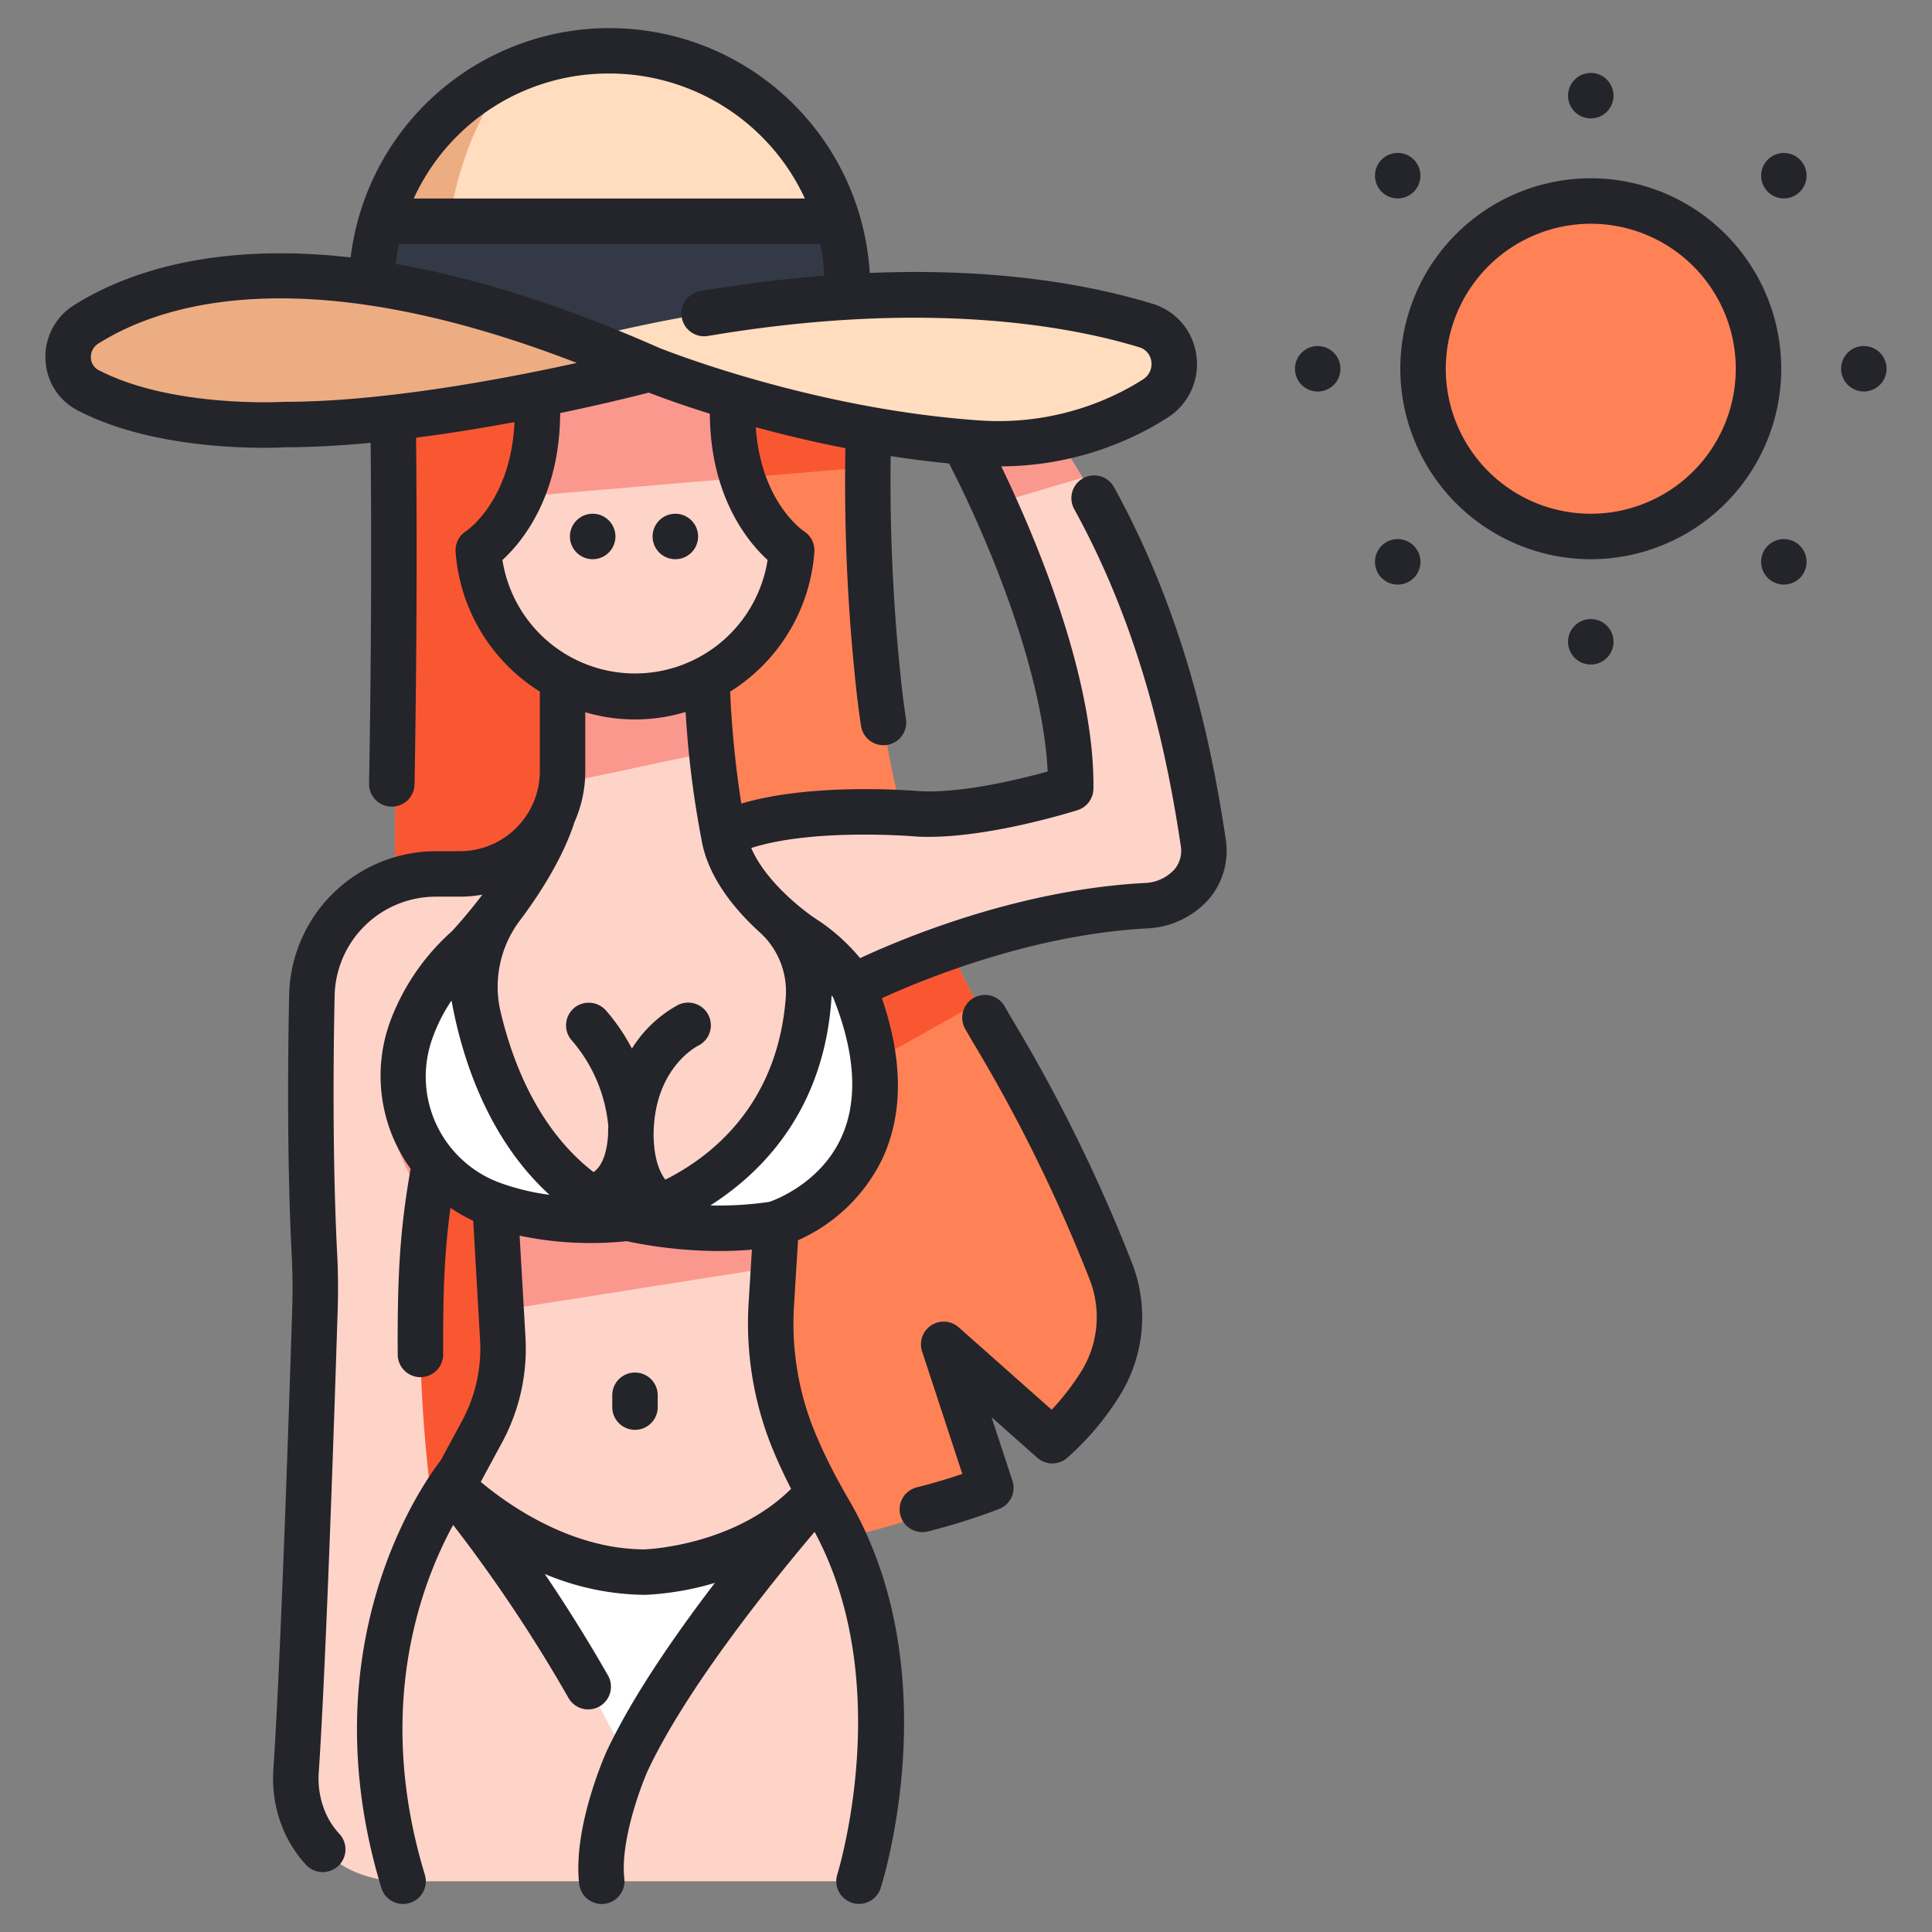 <svg id="icons" height="512" viewBox="0 0 340 340" width="512" xmlns="http://www.w3.org/2000/svg"><rect x="0" y="0" width="340" height="340" fill="#808080" stroke="none"/><path d="m69.059 63.728c1.017 64.81.847 139.421-3.143 203.6 0 0 58.378 18.276 108.453-5.5l-8.295-25.246 19.114 16.951a45.563 45.563 0 0 0 8.657-10.348 22.089 22.089 0 0 0 1.576-19.644 283.493 283.493 0 0 0 -20.064-41 151.581 151.581 0 0 1 -20.845-63.127 318.128 318.128 0 0 1 -1.422-48.724v-9.016z" fill="#ff8256"/><path d="m171.958 176.567a149.447 149.447 0 0 1 -9.214-20.616l-43.895 16.641.74 33.385z" fill="#f95732"/><path d="m110.421 62.717-41.362 1.011q.2 12.792.242 25.564l.086-.007c.581 58.352 0 122.152-3.471 178.045a181.477 181.477 0 0 0 44.505 6.638v-188.168l42.3-3.594c.041-3.832.151-7.679.367-11.515v-9.017z" fill="#f95732"/><path d="m211.634 147.121c-2.549-16.943-8.671-46.77-28.06-73.687l-16-1.653s21.178 39.855 20.847 66.974c0 0-16.1 5.122-27.009 4.46 0 0-22.489-1.984-34.064 3.638a171.63 171.63 0 0 1 -2.977-33.906l-25.371-3.134v25.917a18.068 18.068 0 0 1 -18.07 18.07h-4.33a21.712 21.712 0 0 0 -21.712 21.263c-.269 13.019-.346 30.152.454 45.905q.239 4.689.084 9.377c-.481 15.361-1.981 61.286-3.318 81.214a19.124 19.124 0 0 0 1.724 9.523c2.057 4.306 6.35 9.1 15.311 9.983h82.017s11.553-36.141-5.152-64.965a104.988 104.988 0 0 1 -6.273-12.448 54.126 54.126 0 0 1 -4.01-24.026l.884-14.312s26.7-8.138 13.141-41.54c0 0 25-12.926 51.78-14.38a10.72 10.72 0 0 0 10.104-12.273zm-126.806 104.836-8.587 14.043s-6.267-40.324 1.82-67.82l8.694 7.481 1.722 29.9a30.748 30.748 0 0 1 -3.649 16.396z" fill="#ffd4c8"/><path d="m75.223 211.961a93.315 93.315 0 0 1 2.838-13.778l.408-27.441s-20.628 15.764-3.246 41.219z" fill="#fa988e"/><path d="m125.24 132.26a163.921 163.921 0 0 1 -.869-18.947l-25.371-3.134v25.551a18.048 18.048 0 0 1 -.139 2.143z" fill="#fa988e"/><path d="m129.69 63.728h-35.89c4.153 24.294-9.638 33.128-9.638 33.128a27.653 27.653 0 0 0 55.161 0s-13.786-8.834-9.633-33.128z" fill="#ffd4c8"/><path d="m130.648 84.081c-1.637-5.029-2.436-11.707-.958-20.353h-35.89c1.83 10.705.174 18.406-2.249 23.674z" fill="#fa988e"/><path d="m149.157 60.528v-9.7a41.892 41.892 0 0 0 -41.892-41.892 41.892 41.892 0 0 0 -41.891 41.892v9.052z" fill="#ffddbe"/><path d="m190.494 84.071c-2.1-3.572-4.394-7.129-6.92-10.637l-16-1.653s3.629 6.831 7.858 16.757z" fill="#fa988e"/><path d="m90.111 12.612a41.89 41.89 0 0 0 -24.737 38.216v9.052l12.729.1c-1.503-27.193 6.86-41.342 12.008-47.368z" fill="#edad82"/><path d="m65.374 50.828v9.052l83.783.648v-9.7a41.874 41.874 0 0 0 -1.724-11.893h-80.333a41.874 41.874 0 0 0 -1.726 11.893z" fill="#333947"/><path d="m114.422 64.894s26.53 10.859 57.247 13.056a51.975 51.975 0 0 0 29.1-6.3c.855-.479 1.708-.989 2.552-1.532a7.133 7.133 0 0 0 -1.671-12.835c-15.719-4.817-48.461-10.294-99.631 2.5l-2.6 1.893z" fill="#ffddbe"/><circle cx="279.951" cy="64.894" fill="#ff8256" r="29.517"/><path d="m114.422 64.894s-36.722 9.821-64.386 9.821c0 0-20.509 1.247-34.5-6.021a6.7 6.7 0 0 1 -.371-11.611c12.322-7.774 41.912-17.55 99.257 7.811z" fill="#edad82"/><path d="m144.073 262.645s-.328.366-.9 1.019c.304-.333.606-.664.9-1.019z" fill="#90bdf2"/><path d="m88.19 230.588 47.946-7.568.476-7.708a20.069 20.069 0 0 0 2.776-1.168l-26.813-1.8a75.475 75.475 0 0 1 -25.724-5z" fill="#fa988e"/><path d="m143.173 263.664q-.21.23-.423.455l1.323-1.474v-.014q-.979-1.806-1.887-3.647a27.858 27.858 0 0 1 -3.771 5.78 33.315 33.315 0 0 1 -20.848 11.5 36.717 36.717 0 0 1 -4.09.4 38.963 38.963 0 0 1 -6.059-.666 33.745 33.745 0 0 1 -11.705-4.368 58.183 58.183 0 0 1 -15.089-12.791l-1.543 2.525.911.869a261.321 261.321 0 0 1 30.429 47.567c8.467-17.961 28.32-41.081 32.752-46.136z" fill="#fff"/><path d="m109.21 307.348c.8 1.577 1.211 2.456 1.211 2.456a125.9 125.9 0 0 1 9.168-15.742 69.115 69.115 0 0 0 -10.379 13.286z" fill="#eee"/><path d="m133.644 199.189a42.407 42.407 0 0 1 -10.315 9.371 22.02 22.02 0 0 1 -14.624 3.521l-.146-.018a14.05 14.05 0 0 1 -6.971-2.916 40.137 40.137 0 0 1 -4.572-4.241 37.877 37.877 0 0 1 -9.351-18.662l-.029-.031a165.043 165.043 0 0 1 -5.459-19.713c-.884 1.007-1.811 1.979-2.768 2.918a28.782 28.782 0 0 0 -6.909 11.482 24.258 24.258 0 0 0 14.372 31.11 51.493 51.493 0 0 0 17.417 2.735 86.667 86.667 0 0 1 12.3.718 68.241 68.241 0 0 0 20.453-.151s23-4.286 17.2-32.19c-1.145-5.51-6.565-13.434-11.047-16.838a73.515 73.515 0 0 1 -3.282 14.5 29.689 29.689 0 0 1 -6.269 18.405z" fill="#fff"/><g fill="#24242b"><path d="m187.738 256.621a49.473 49.473 0 0 0 9.517-11.338 26.194 26.194 0 0 0 1.887-23.2 285.453 285.453 0 0 0 -20.359-41.6q-1.006-1.671-1.965-3.365a4 4 0 0 0 -6.962 3.941q1.013 1.79 2.075 3.553a277.178 277.178 0 0 1 19.769 40.404 18.155 18.155 0 0 1 -1.264 16.084 43.851 43.851 0 0 1 -5.363 6.992l-16.346-14.5a4 4 0 0 0 -6.454 4.242l7.082 21.554c-2.607.884-5.289 1.676-8.014 2.363a4 4 0 1 0 1.958 7.757 111.349 111.349 0 0 0 12.5-3.942 4 4 0 0 0 2.37-4.984l-3.675-11.182 8.04 7.129a4 4 0 0 0 5.204.092z"/><path d="m279.951 98.411a33.517 33.517 0 1 0 -33.518-33.517 33.555 33.555 0 0 0 33.518 33.517zm0-59.034a25.517 25.517 0 1 1 -25.518 25.517 25.545 25.545 0 0 1 25.518-25.517z"/><path d="m13.7 72.243c11.153 5.799 25.78 6.557 32.68 6.557 1.984 0 3.331-.063 3.771-.087 4.856-.005 9.957-.3 15.079-.786.174 19.576.082 39.718-.28 59.957a4 4 0 0 0 3.928 4.072h.073a4 4 0 0 0 4-3.928c.369-20.595.458-41.091.273-61 6.035-.778 11.932-1.747 17.316-2.75-.619 13.718-8.21 18.988-8.53 19.2a4 4 0 0 0 -1.825 3.736 31.72 31.72 0 0 0 13.38 23.542c.469.336.953.638 1.436.945v14.029a14.084 14.084 0 0 1 -14.071 14.07h-4.33a25.854 25.854 0 0 0 -25.712 25.18c-.249 12.053-.372 29.849.458 46.191.15 2.94.177 5.985.081 9.049-.437 13.957-1.968 61.051-3.311 81.071a23.157 23.157 0 0 0 2.11 11.509 21.372 21.372 0 0 0 3.647 5.388 4 4 0 0 0 5.85-5.457 13.4 13.4 0 0 1 -2.278-3.378 15.146 15.146 0 0 1 -1.342-7.532c1.351-20.151 2.886-67.365 3.324-81.355.1-3.283.074-6.548-.088-9.706-.817-16.106-.7-33.7-.449-45.62a17.811 17.811 0 0 1 17.71-17.34h4.33a22.094 22.094 0 0 0 3.969-.364c-2.752 3.636-5.092 6.151-5.39 6.468a39.724 39.724 0 0 0 -11.009 16.315 27.954 27.954 0 0 0 3.763 25.469c-2 11.3-2.332 19.721-2.273 32.689a4 4 0 0 0 4 3.982h.019a4 4 0 0 0 3.981-4.019c-.047-10.266.162-17.551 1.289-25.779a28.183 28.183 0 0 0 4 2.28l1.205 20.959a26.752 26.752 0 0 1 -3.174 14.26l-3.775 6.982c-2.691 3.452-23.515 32.081-10.429 75.188a4 4 0 0 0 7.655-2.324c-8.922-29.391-.664-51.219 4.987-61.543a264.549 264.549 0 0 1 20.328 30.5 4 4 0 0 0 6.945-3.969c-2.791-4.885-6.547-11.1-11.145-17.9a46.471 46.471 0 0 0 17.681 3.674 50.98 50.98 0 0 0 12.256-2.11c-6.887 9-14.471 19.916-19.01 29.547 0 .009-.006.019-.01.028s-.012.019-.017.029c-.244.541-5.98 13.364-4.855 23.354a4 4 0 0 0 3.971 3.553 4.067 4.067 0 0 0 .452-.025 4 4 0 0 0 3.528-4.423c-.727-6.449 2.762-15.974 4.183-19.137 6.994-14.821 22.26-33.6 29.3-41.9 14.381 26.668 4.1 59.928 4 60.266a4 4 0 0 0 7.621 2.433c.494-1.545 11.893-38.175-5.5-68.189-.645-1.112-1.248-2.183-1.814-3.222l-.008-.014a90.567 90.567 0 0 1 -4.216-8.735 50.392 50.392 0 0 1 -3.713-22.251l.716-11.61a30.051 30.051 0 0 0 14.769-14.19c3.258-6.879 3.675-14.97 1.283-24.121-.038-.146-.074-.291-.113-.438-.123-.455-.255-.913-.392-1.374-.083-.281-.168-.563-.257-.846q-.177-.568-.369-1.14c-.054-.162-.1-.322-.157-.485 7.347-3.359 26.408-11.186 46.549-12.28a15.408 15.408 0 0 0 11.185-5.388 13.179 13.179 0 0 0 2.754-10.427c-2.327-15.467-6.9-38.706-19.643-61.839a4 4 0 0 0 -7.007 3.861c12.128 22.009 16.5 44.309 18.739 59.169a5.143 5.143 0 0 1 -1.046 4.184 7.434 7.434 0 0 1 -5.42 2.451c-22.109 1.2-42.447 9.722-49.957 13.219a34.262 34.262 0 0 0 -7.062-6.449l-.023-.012-.011-.009c-2.771-1.721-9.5-6.953-12.059-12.916 11.044-3.533 28.667-2.047 28.862-2.031l.108.008c11.525.7 27.778-4.423 28.464-4.641a4 4 0 0 0 2.786-3.763c.244-19.91-10.484-44.855-16.216-56.731a55.234 55.234 0 0 0 26.519-6.93c.944-.529 1.874-1.087 2.763-1.659a11.112 11.112 0 0 0 5.047-10.965 10.949 10.949 0 0 0 -7.711-9.058c-10.771-3.3-27.172-6.353-49.763-5.43a45.889 45.889 0 0 0 -91.357-2.732c-24.948-2.812-40.338 3.143-48.673 8.4a10.685 10.685 0 0 0 -5.027 9.584 10.477 10.477 0 0 0 5.694 8.959zm74.719 26.31c3.493-3.2 10.1-11.2 10.16-25.859 7.443-1.554 13.136-2.968 15.594-3.6 1.841.71 5.583 2.095 10.746 3.715.093 14.59 6.679 22.552 10.164 25.744a23.616 23.616 0 0 1 -46.664 0zm-12.36 84.29a29.433 29.433 0 0 1 3.4-6.772c1.708 9.424 6.079 24.022 17.248 34.2a41.678 41.678 0 0 1 -8.232-1.941 19.914 19.914 0 0 1 -12.42-25.487zm37.419 89.82c-13.075 0-24.168-7.934-28.872-11.876l3.745-6.928a34.726 34.726 0 0 0 4.123-18.524l-1.03-17.883a59.753 59.753 0 0 0 12.5 1.3 57.8 57.8 0 0 0 6.323-.328 79.744 79.744 0 0 0 16.256 1.736q2.931 0 5.8-.24l-.584 9.46a58.443 58.443 0 0 0 4.306 25.8c.919 2.223 1.965 4.469 3.175 6.832-10.22 10.133-25.669 10.648-25.746 10.651zm32.879-97.487c.089.12.178.243.266.366.1.259.2.516.3.772.114.3.23.594.338.888.139.383.269.761.4 1.138.072.213.149.427.218.638q.256.781.481 1.549c.016.054.034.109.049.163 2.23 7.706 2.086 14.311-.443 19.688-3.907 8.306-12.447 11.086-12.514 11.108-.02.006-.039.016-.06.023a61.681 61.681 0 0 1 -10.384.63c9.324-5.939 20.192-17.079 21.345-36.963zm-8.065.248c-1.408 19.029-13.149 28.136-21.2 32.171-1.971-2.525-2.1-6.779-2.068-8.341.007-.213.021-.416.023-.635q.006-.063.009-.126c.545-10.619 7.411-14.263 7.779-14.45a4 4 0 0 0 -3.473-7.207 21.906 21.906 0 0 0 -8.154 7.693 34.456 34.456 0 0 0 -4.5-6.621 4.069 4.069 0 0 0 -5.074-.938 4 4 0 0 0 -1.034 6.1 26.779 26.779 0 0 1 6.453 15.132c-.019.294-.042.8-.04 1.47-.233 3.969-1.451 5.864-2.565 6.595-9.8-7.574-14.308-19.485-16.371-28.286a19.3 19.3 0 0 1 3.41-15.981c3.421-4.559 7.383-10.7 9.488-16.945.025-.072.03-.146.05-.218a21.925 21.925 0 0 0 1.974-9.1v-10.398a30.819 30.819 0 0 0 17.659-.044 171.052 171.052 0 0 0 2.778 22.373v.009c1.142 6.811 6.034 12.553 10.22 16.35a14.015 14.015 0 0 1 4.632 11.397zm46.083-39.651c-4.925 1.364-15.234 3.89-22.663 3.453-1.409-.121-18.76-1.507-31.252 2.187a177.341 177.341 0 0 1 -1.969-19.7c.485-.309.972-.613 1.444-.951a31.72 31.72 0 0 0 13.375-23.538 4 4 0 0 0 -1.825-3.736c-.085-.055-7.569-5.024-8.479-18.307 4.682 1.278 10.007 2.566 15.772 3.693a336.466 336.466 0 0 0 1.754 40.944c.264 2.64.6 5.307.995 7.926a4 4 0 0 0 7.911-1.2c-.376-2.488-.695-5.02-.946-7.528a331.431 331.431 0 0 1 -1.748-38.751c3.331.514 6.766.953 10.276 1.295 7.871 15.308 16.564 37.57 17.351 54.213zm-77.11-122.837a37.934 37.934 0 0 1 34.384 22h-68.841a37.664 37.664 0 0 1 34.457-22zm-37.073 30h74.132a37.8 37.8 0 0 1 .755 5.578c-6.776.531-14.042 1.405-21.827 2.72a4 4 0 0 0 1.333 7.889c38.927-6.577 64.26-1.577 75.9 1.988a2.971 2.971 0 0 1 2.131 2.5 3.173 3.173 0 0 1 -1.453 3.143c-.751.483-1.538.956-2.342 1.405a47.8 47.8 0 0 1 -26.863 5.8c-29.665-2.122-55.737-12.654-56.018-12.768-17.94-7.923-33.272-12.473-46.311-14.748.134-1.189.324-2.358.563-3.509zm-52.892 17.53c6.019-3.8 16.22-7.961 32.03-7.961 13.2 0 30.326 2.907 52.174 11.359-12.957 2.858-34.156 6.851-51.471 6.851-.079 0-.161 0-.24.007-.194.011-19.6 1.081-32.412-5.577a2.513 2.513 0 0 1 -1.381-2.196 2.77 2.77 0 0 1 1.3-2.483z"/><path d="m276.254 18.366a3.782 3.782 0 0 0 .37.69 3.694 3.694 0 0 0 .5.61 4.008 4.008 0 0 0 5.66 0 3.639 3.639 0 0 0 .49-.61 3.256 3.256 0 0 0 .37-.69 3.956 3.956 0 0 0 .23-.74 3.891 3.891 0 0 0 0-1.57 4.3 4.3 0 0 0 -.23-.75 3.828 3.828 0 0 0 -.37-.69 3.985 3.985 0 0 0 -6.15-.6 4.081 4.081 0 0 0 -.5.6 4.579 4.579 0 0 0 -.37.69 5.371 5.371 0 0 0 -.23.75 4.436 4.436 0 0 0 0 1.57 4.87 4.87 0 0 0 .23.74z"/><path d="m279.954 116.946a4 4 0 1 0 -2.83-6.83 4 4 0 0 0 2.83 6.83z"/><path d="m324.314 66.426a4.524 4.524 0 0 0 .36.69 4.919 4.919 0 0 0 .5.61 4.093 4.093 0 0 0 .61.49 4.033 4.033 0 0 0 1.44.6 3.842 3.842 0 0 0 1.56 0 4.033 4.033 0 0 0 1.44-.6 4.093 4.093 0 0 0 .61-.49 4.919 4.919 0 0 0 .5-.61 4.524 4.524 0 0 0 .36-.69 4.053 4.053 0 0 0 .23-.75 4.129 4.129 0 0 0 .08-.78 4.047 4.047 0 0 0 -.08-.78 3.832 3.832 0 0 0 -.23-.75 4.1 4.1 0 0 0 -.36-.69 4.279 4.279 0 0 0 -.5-.61 4.161 4.161 0 0 0 -.61-.5 4.579 4.579 0 0 0 -.69-.37 3.809 3.809 0 0 0 -.75-.22 3.728 3.728 0 0 0 -1.56 0 3.809 3.809 0 0 0 -.75.22 4.579 4.579 0 0 0 -.69.37 4.161 4.161 0 0 0 -.61.5 4.279 4.279 0 0 0 -.5.61 4.1 4.1 0 0 0 -.36.69 3.832 3.832 0 0 0 -.23.75 4.047 4.047 0 0 0 -.08.78 4.129 4.129 0 0 0 .08.78 4.053 4.053 0 0 0 .23.75z"/><path d="m231.894 68.9a3.995 3.995 0 0 0 4-4 3.987 3.987 0 0 0 -1.17-2.83 4 4 0 1 0 -2.83 6.83z"/><path d="m310.234 32.446a4.579 4.579 0 0 0 .37.69 4.161 4.161 0 0 0 .5.61 4.023 4.023 0 0 0 2.82 1.17 4.15 4.15 0 0 0 .79-.08 3.956 3.956 0 0 0 .74-.23 3.6 3.6 0 0 0 .7-.37 3.968 3.968 0 0 0 1.77-3.32 4.114 4.114 0 0 0 -.07-.78 4.659 4.659 0 0 0 -.23-.75 3.828 3.828 0 0 0 -.37-.69 3.251 3.251 0 0 0 -.5-.61 4.82 4.82 0 0 0 -.6-.5 4.2 4.2 0 0 0 -.7-.36 3.956 3.956 0 0 0 -.74-.23 4.037 4.037 0 0 0 -3.61 1.09 3.694 3.694 0 0 0 -.5.61 4.579 4.579 0 0 0 -.37.69 4.659 4.659 0 0 0 -.23.75 4.381 4.381 0 0 0 0 1.56 4.659 4.659 0 0 0 .23.75z"/><path d="m245.974 102.876a4 4 0 0 0 2.83-6.83 4 4 0 0 0 -6.83 2.83 3.995 3.995 0 0 0 4 4z"/><path d="m310.234 100.406a4.579 4.579 0 0 0 .37.69 4.161 4.161 0 0 0 .5.61 4.023 4.023 0 0 0 2.82 1.17 4.15 4.15 0 0 0 .79-.08 3.956 3.956 0 0 0 .74-.23 3.6 3.6 0 0 0 .7-.37 4.013 4.013 0 0 0 .6-.49 3.605 3.605 0 0 0 .5-.61 3.828 3.828 0 0 0 .37-.69 5.371 5.371 0 0 0 .23-.75 4.114 4.114 0 0 0 .07-.78 4.042 4.042 0 0 0 -.07-.78 4.659 4.659 0 0 0 -.23-.75 3.519 3.519 0 0 0 -.37-.69 3.251 3.251 0 0 0 -.5-.61 4.081 4.081 0 0 0 -.6-.5 4.241 4.241 0 0 0 -.7-.37 3.922 3.922 0 0 0 -.74-.22 3.776 3.776 0 0 0 -1.57 0 3.922 3.922 0 0 0 -.74.22 3.782 3.782 0 0 0 -.69.37 4 4 0 0 0 -1.11 1.11 4.143 4.143 0 0 0 -.37.69 4.659 4.659 0 0 0 -.23.75 4.042 4.042 0 0 0 -.07.78 4.114 4.114 0 0 0 .07.78 5.371 5.371 0 0 0 .23.75z"/><path d="m242.274 32.446a4.579 4.579 0 0 0 .37.69 4.161 4.161 0 0 0 .5.61 4.008 4.008 0 0 0 5.66 0 4.093 4.093 0 0 0 .49-.61 4.033 4.033 0 0 0 .6-1.44 3.842 3.842 0 0 0 0-1.56 4.033 4.033 0 0 0 -.6-1.44 3.914 3.914 0 0 0 -3.32-1.78 4.047 4.047 0 0 0 -2.83 1.17 4.161 4.161 0 0 0 -.5.61 4.579 4.579 0 0 0 -.37.69 3.809 3.809 0 0 0 -.22.75 3.843 3.843 0 0 0 0 1.56 3.809 3.809 0 0 0 .22.75z"/><path d="m111.747 241.544a4 4 0 0 0 -4 4v2.083a4 4 0 0 0 8 0v-2.083a4 4 0 0 0 -4-4z"/><path d="m104.306 98.411a4 4 0 0 0 0-8h-.01a4 4 0 0 0 .01 8z"/><path d="m118.851 98.411a4 4 0 0 0 0-8h-.01a4 4 0 0 0 .01 8z"/></g></svg>